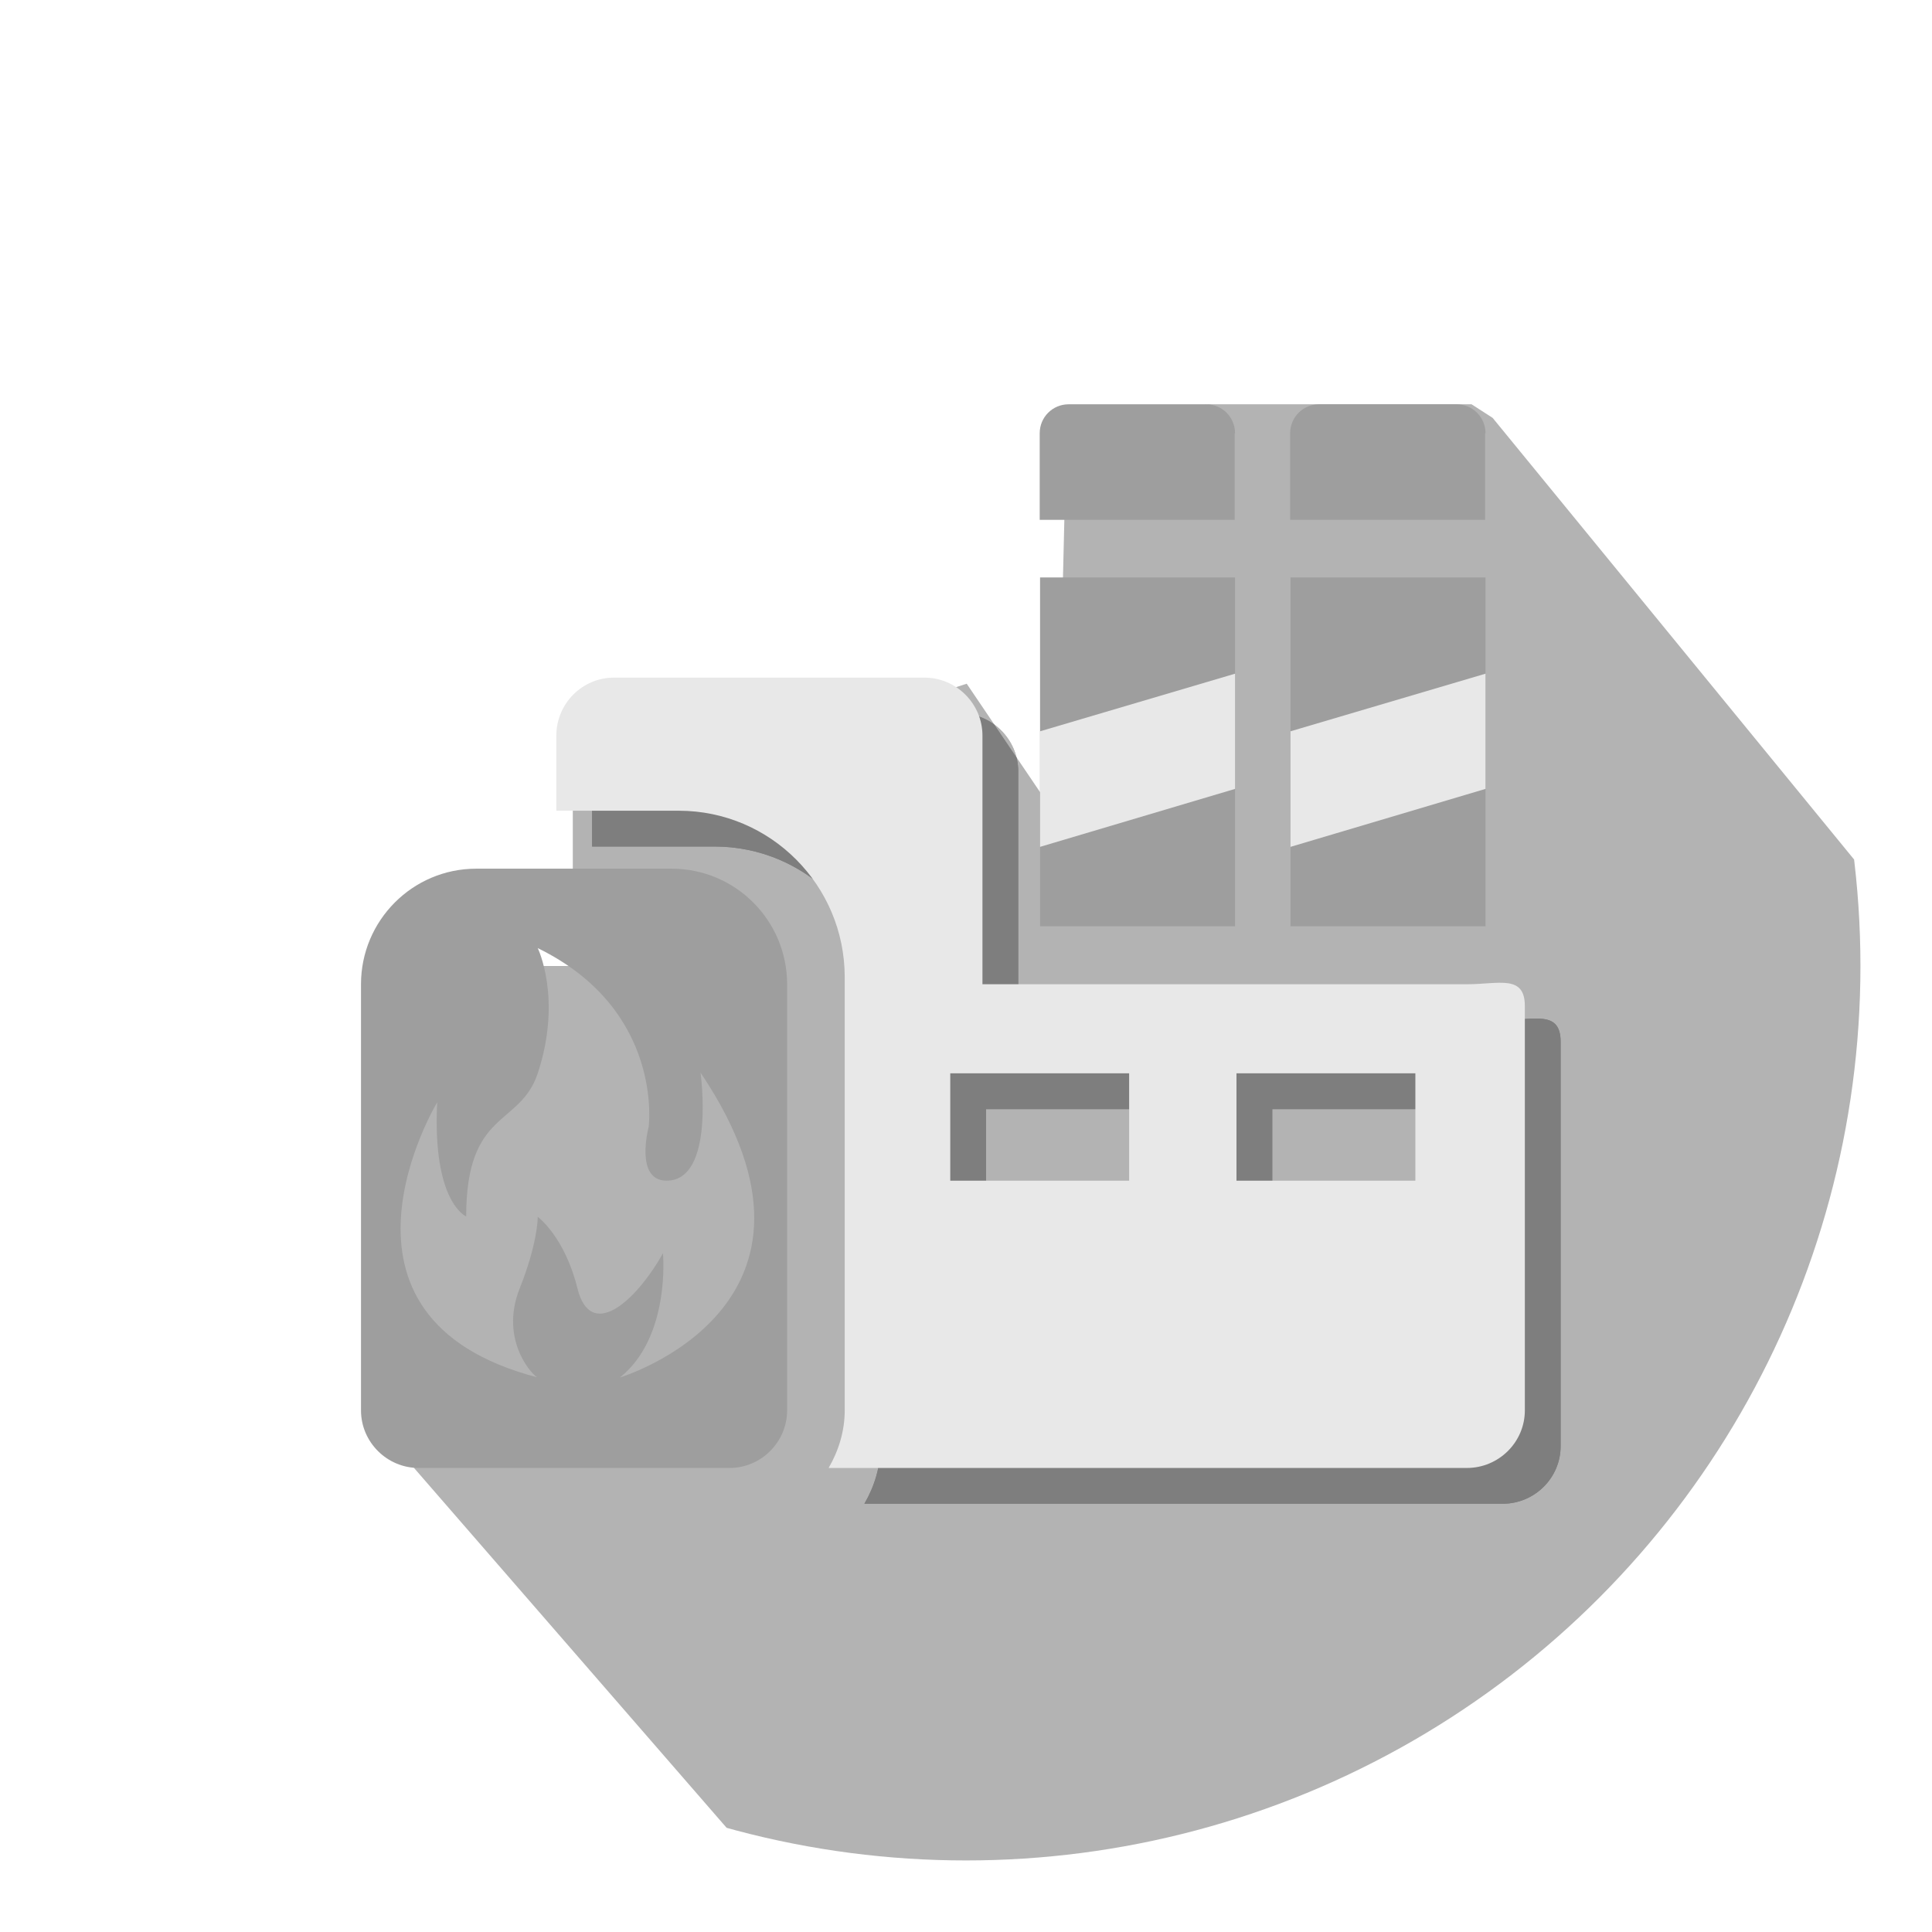 <?xml version="1.0" encoding="UTF-8" standalone="no"?>
<!-- Generator: Adobe Illustrator 25.4.1, SVG Export Plug-In . SVG Version: 6.00 Build 0)  -->

<svg
   version="1.1"
   id="레이어_1"
   x="0px"
   y="0px"
   viewBox="0 0 54 54"
   style="enable-background:new 0 0 54 54;"
   xml:space="preserve"
   xmlns:xlink="http://www.w3.org/1999/xlink"
   xmlns="http://www.w3.org/2000/svg"
   xmlns:svg="http://www.w3.org/2000/svg"><defs
   id="defs80" />
<style
   type="text/css"
   id="style2">
	.그림자_x0020_만들기{fill:none;}
	.모퉁이_x0020_둥글리기_x0020_2pt{fill:#FFFFFF;stroke:#231815;stroke-miterlimit:10;}
	.라이브_x0020_반사_x0020_X{fill:none;}
	.경사_x0020_부드럽게{fill:url(#SVGID_1_);}
	.황혼{fill:#FFFFFF;}
	.잎_GS{fill:#FFE100;}
	.퐁파두르_GS{fill-rule:evenodd;clip-rule:evenodd;fill:#4CACE2;}
	.st0{fill:#0C3A1A;}
	.st1{opacity:0.3;}
	.st2{fill:#247C4B;}
	.st3{opacity:0.3;clip-path:url(#SVGID_00000103963148990007982340000002217983773422097586_);}
	.st4{fill:#9E9E9E;}
	.st5{fill:#E8E8E8;}
</style>
<linearGradient
   id="SVGID_1_"
   gradientUnits="userSpaceOnUse"
   x1="0"
   y1="0"
   x2="0.707"
   y2="0.707">
	<stop
   offset="0"
   style="stop-color:#E6E7EA"
   id="stop4" />
	<stop
   offset="0.175"
   style="stop-color:#E2E3E6"
   id="stop6" />
	<stop
   offset="0.354"
   style="stop-color:#D6D7DA"
   id="stop8" />
	<stop
   offset="0.535"
   style="stop-color:#C1C4C5"
   id="stop10" />
	<stop
   offset="0.717"
   style="stop-color:#A4A8A8"
   id="stop12" />
	<stop
   offset="0.899"
   style="stop-color:#808584"
   id="stop14" />
	<stop
   offset="1"
   style="stop-color:#686E6C"
   id="stop16" />
</linearGradient>
<g
   id="g75">
	<g
   id="g33">
		
		
		
	</g>
	<g
   id="g43">
		<defs
   id="defs36">
			<circle
   id="SVGID_00000025442928453435902180000007155774281924558469_"
   cx="27"
   cy="27"
   r="25" />
		</defs>
		<clipPath
   id="SVGID_00000158738521550858197310000002989562397959095172_">
			<use
   xlink:href="#SVGID_00000025442928453435902180000007155774281924558469_"
   style="overflow:visible;"
   id="use38" />
		</clipPath>
		<polygon
   style="opacity:0.3;clip-path:url(#SVGID_00000158738521550858197310000002989562397959095172_);"
   points="66.29,41.7     35,68 10.53,39.83 11,27 16.01,27 16.01,22.66 27.02,19.11 29.55,22.85 29.81,11.97 33.78,11.3 41.13,11.3 41.72,11.68   "
   clip-path="url(#SVGID_00000158738521550858197310000002989562397959095172_)"
   id="polygon41" />
	</g>
	<path
   class="st4"
   d="M34.52,12.11c0-0.45-0.36-0.81-0.81-0.81h-3.84c-0.45,0-0.81,0.36-0.81,0.81v2.42h5.45V12.11z"
   id="path45" />
	<rect
   x="29.07"
   y="16.14"
   class="st4"
   width="5.45"
   height="9.75"
   id="rect47" />
	<polygon
   class="st5"
   points="34.52,22.05 29.07,23.67 29.07,20.44 34.52,18.83  "
   id="polygon49" />
	<path
   class="st4"
   d="M41.52,12.11c0-0.45-0.36-0.81-0.81-0.81h-3.84c-0.45,0-0.81,0.36-0.81,0.81v2.42h5.45V12.11z"
   id="path51" />
	<rect
   x="36.07"
   y="16.14"
   class="st4"
   width="5.45"
   height="9.75"
   id="rect53" />
	<polygon
   class="st5"
   points="41.52,22.05 36.07,23.67 36.07,20.44 41.52,18.83  "
   id="polygon55" />
	<g
   class="st1"
   id="g65">
		<g
   id="g59">
			<path
   d="M42,28.51H28.46v-6.95c0-0.89-0.73-1.62-1.62-1.62h-8.68c-0.89,0-1.61,0.73-1.61,1.62v2.1h3.42     c2.57,0,4.64,2.09,4.64,4.65v12.11c0,0.58-0.17,1.13-0.45,1.61H42c0.89,0,1.62-0.72,1.62-1.61v-11.3     C43.62,28.23,42.89,28.51,42,28.51z M32.56,34h-5v-3h5V34z M40.56,34h-5v-3h5V34z"
   id="path57" />
		</g>
		<g
   id="g63">
			<path
   d="M42,28.51H28.46v-6.95c0-0.89-0.73-1.62-1.62-1.62h-8.68c-0.89,0-1.61,0.73-1.61,1.62v2.1h3.42     c2.57,0,4.64,2.09,4.64,4.65v12.11c0,0.58-0.17,1.13-0.45,1.61H42c0.89,0,1.62-0.72,1.62-1.61v-11.3     C43.62,28.23,42.89,28.51,42,28.51z M32.56,34h-5v-3h5V34z M40.56,34h-5v-3h5V34z"
   id="path61" />
		</g>
	</g>
	<g
   id="g69">
		<path
   class="st5"
   d="M41,27.51H27.46v-6.95c0-0.89-0.73-1.62-1.62-1.62h-8.68c-0.89,0-1.61,0.73-1.61,1.62v2.1h3.42    c2.57,0,4.64,2.09,4.64,4.65v12.11c0,0.58-0.17,1.13-0.45,1.61H41c0.89,0,1.62-0.72,1.62-1.61v-11.3    C42.62,27.23,41.89,27.51,41,27.51z M31.56,33h-5v-3h5V33z M39.56,33h-5v-3h5V33z"
   id="path67" />
	</g>
	<g
   id="g73">
		<path
   class="st4"
   d="M18.77,24.28h-5.46c-1.78,0-3.22,1.45-3.22,3.23v11.91c0,0.89,0.73,1.61,1.61,1.61h8.69    c0.88,0,1.61-0.72,1.61-1.61V27.51C22,25.73,20.56,24.28,18.77,24.28z M17.33,38.5c1.42-1.14,1.2-3.47,1.2-3.47    c-0.79,1.4-2.03,2.44-2.39,0.98c-0.36-1.45-1.11-2-1.11-2c0,0.09-0.02,0.78-0.5,1.99c-0.6,1.49,0.41,2.5,0.5,2.5    c-6.45-1.67-2.81-7.69-2.81-7.69c-0.14,2.8,0.81,3.19,0.81,3.19c0-3,1.5-2.5,2-4c0.69-2.09,0-3.5,0-3.5c3.54,1.73,3.1,5,3.1,5    s-0.4,1.5,0.5,1.5c1.37,0,0.95-3.02,0.95-3.02C23.97,36.5,17.33,38.5,17.33,38.5z"
   id="path71" />
	</g>
  <circle
    cx="27"
    cy="27"
    r="27"
    style="fill:#ffffff;fill-opacity:0"/>
</g>
</svg>
